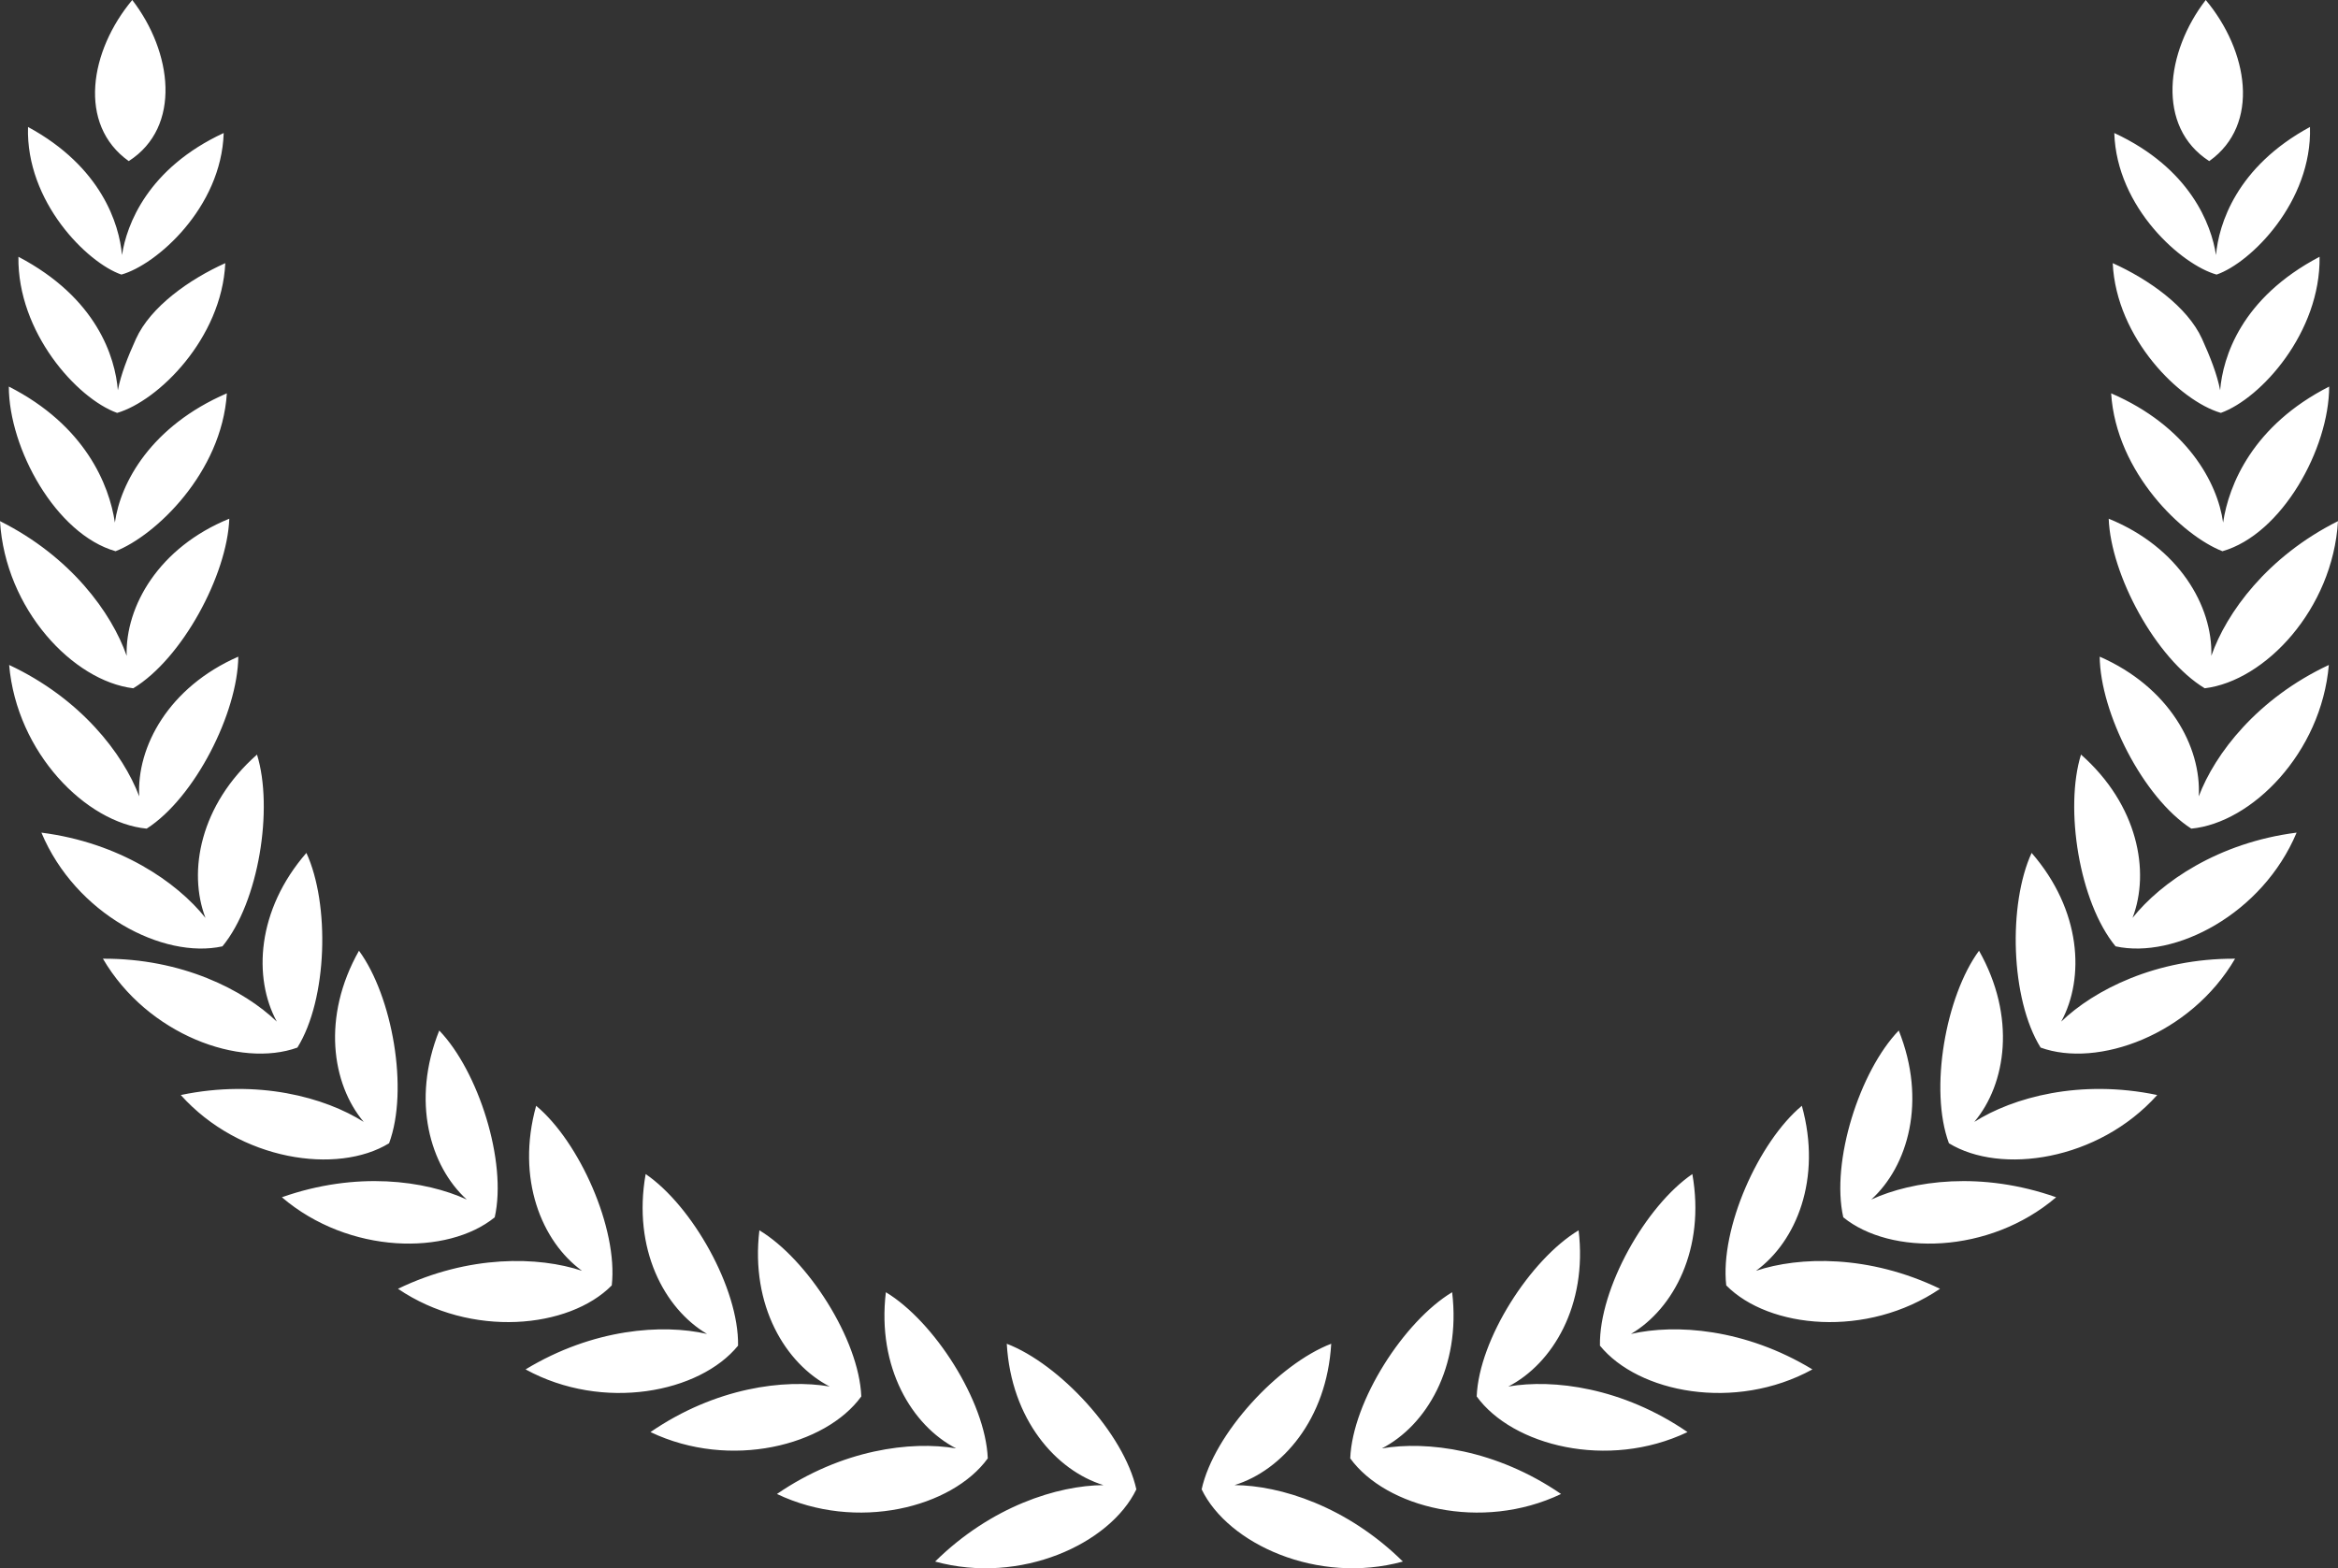 <svg version="1.1" id="图层_1" x="0px" y="0px" width="284.727px" height="191.027px" viewBox="0 0 284.727 191.027" enable-background="new 0 0 284.727 191.027" xml:space="preserve" xmlns="http://www.w3.org/2000/svg" xmlns:xlink="http://www.w3.org/1999/xlink" xmlns:xml="http://www.w3.org/XML/1998/namespace">
  <rect x="0" y="0" width="284.727" height="191.027" fill="#333333" stroke="none"/>
  <path fill="#FFFFFF" d="M256.803,63.182c8.561,3.481,12.674,10.651,12.5,16.701c1.832-5.253,6.825-12.104,15.424-16.405
	c-0.646,10.744-8.893,19.47-16.23,20.36C262.531,80.219,257.057,70.027,256.803,63.182z M266.863,100.935
	c7.357-0.702,15.826-9.213,16.748-19.937c-8.707,4.08-13.873,10.8-15.84,16.005c0.33-6.044-3.599-13.316-12.066-17.017
	C255.781,86.835,260.994,97.165,266.863,100.935z M257.639,115.271c7.219,1.585,17.885-3.925,22.048-13.851
	c-9.54,1.218-16.515,6.033-19.981,10.385c2.166-5.653,0.652-13.778-6.277-19.893C251.406,98.455,253.203,109.887,257.639,115.271z
	 M248.511,127.603c6.948,2.522,18.247-1.534,23.682-10.826c-9.616-0.049-17.165,3.805-21.175,7.661
	c2.891-5.317,2.461-13.572-3.603-20.547C244.549,110.111,244.824,121.678,248.511,127.603z M237.344,139.257
	c6.305,3.859,18.187,2.142,25.367-5.875c-9.412-1.97-17.58,0.298-22.277,3.274c3.895-4.632,5.123-12.806,0.576-20.85
	C236.957,121.326,234.918,132.715,237.344,139.257z M224.479,148.279c5.733,4.665,17.737,4.547,25.922-2.443
	c-9.065-3.205-17.462-2.047-22.515,0.277c4.477-4.07,6.783-12.009,3.349-20.588C226.483,130.457,222.945,141.475,224.479,148.279z
	 M210.226,156.571c5.188,5.266,17.134,6.463,26.034,0.413c-8.66-4.18-17.133-3.949-22.41-2.192
	c4.896-3.556,8.059-11.192,5.584-20.098C214.172,139.075,209.446,149.638,210.226,156.571z M194.844,163.91
	c4.662,5.735,16.438,8.067,25.877,2.894c-8.223-4.987-16.678-5.565-22.1-4.319c5.213-3.073,9.09-10.373,7.477-19.475
	C200.439,146.871,194.729,156.935,194.844,163.91z M179.836,170.098c4.332,5.986,15.961,8.976,25.674,4.34
	c-7.929-5.44-16.338-6.491-21.82-5.551c5.377-2.777,9.656-9.848,8.557-19.025C186.38,153.398,180.113,163.126,179.836,170.098z
	 M164.435,177.64c4.333,5.987,15.96,8.975,25.675,4.339c-7.931-5.439-16.34-6.49-21.822-5.552c5.377-2.774,9.656-9.847,8.557-19.024
	C170.979,160.94,164.713,170.668,164.435,177.64z M146.339,181.413c3.209,6.657,14.129,11.646,24.507,8.795
	c-6.847-6.751-14.939-9.268-20.502-9.31c5.783-1.784,11.24-7.991,11.775-17.219C155.723,166.129,147.84,174.6,146.339,181.413z
	 M270.654,67.143c7.275-2.077,12.984-12.511,12.998-20.056c-9.279,4.718-12.234,11.962-12.916,16.564
	c-0.682-4.888-4.422-11.756-13.637-15.742C257.719,57.601,265.832,65.271,270.654,67.143z M270.463,50.293
	c4.898-1.759,12.154-9.825,12.021-19.017c-9.581,5.031-11.779,12.257-12.111,16.259c-0.357-1.9-1.213-4.078-2.2-6.253
	c-1.785-3.937-6.523-7.271-10.881-9.229C257.728,41.235,265.467,48.841,270.463,50.293z M269.943,33.446
	c4.143-1.425,11.652-8.851,11.371-17.98c-8.973,4.864-11.117,11.878-11.445,15.606c-0.556-3.702-3.129-10.568-12.385-14.87
	C257.767,25.331,265.723,32.28,269.943,33.446z M269.047,19.625c6.275-4.469,4.734-13.456-0.427-19.625
	C263.77,6.28,262.545,15.446,269.047,19.625z M27.924,63.182c-8.561,3.481-12.674,10.651-12.5,16.701
	C13.592,74.63,8.6,67.779,0,63.478c0.646,10.744,8.893,19.47,16.23,20.36C22.195,80.219,27.67,70.027,27.924,63.182z M29.021,79.986
	c-8.467,3.7-12.396,10.973-12.066,17.017c-1.967-5.205-7.133-11.925-15.84-16.005c0.922,10.724,9.391,19.234,16.748,19.937
	C23.732,97.165,28.945,86.835,29.021,79.986z M31.299,91.913c-6.93,6.114-8.443,14.239-6.277,19.893
	c-3.467-4.352-10.441-9.167-19.98-10.385c4.162,9.926,14.828,15.436,22.047,13.851C31.523,109.887,33.32,98.455,31.299,91.913z
	 M37.313,103.891c-6.064,6.975-6.494,15.229-3.604,20.547c-4.01-3.856-11.559-7.71-21.174-7.661
	c5.434,9.292,16.732,13.349,23.682,10.826C39.902,121.678,40.178,110.111,37.313,103.891z M43.717,115.807
	c-4.547,8.044-3.318,16.218,0.576,20.85c-4.697-2.977-12.865-5.244-22.277-3.274c7.182,8.017,19.063,9.734,25.367,5.875
	C49.809,132.715,47.77,121.326,43.717,115.807z M53.492,125.525c-3.436,8.579-1.129,16.518,3.348,20.588
	c-5.053-2.324-13.449-3.482-22.514-0.277c8.184,6.99,20.188,7.108,25.922,2.443C61.781,141.475,58.244,130.457,53.492,125.525z
	 M65.293,134.694c-2.475,8.905,0.688,16.542,5.584,20.098c-5.277-1.757-13.75-1.987-22.41,2.192c8.9,6.05,20.848,4.853,26.035-0.413
	C75.281,149.638,70.555,139.075,65.293,134.694z M78.629,143.01c-1.613,9.102,2.264,16.401,7.477,19.475
	c-5.422-1.246-13.877-0.668-22.1,4.319c9.439,5.174,21.215,2.842,25.877-2.894C89.998,156.935,84.287,146.871,78.629,143.01z
	 M92.48,149.861c-1.1,9.178,3.18,16.248,8.557,19.025c-5.482-0.94-13.891,0.11-21.82,5.551c9.713,4.636,21.342,1.646,25.674-4.34
	C104.613,163.126,98.348,153.398,92.48,149.861z M107.883,157.402c-1.1,9.178,3.18,16.25,8.557,19.024
	c-5.482-0.938-13.891,0.112-21.822,5.552c9.715,4.636,21.342,1.648,25.676-4.339C120.014,170.668,113.748,160.94,107.883,157.402z
	 M122.607,163.68c0.535,9.228,5.992,15.435,11.775,17.219c-5.563,0.042-13.654,2.559-20.502,9.31
	c10.379,2.852,21.299-2.138,24.508-8.795C136.887,174.6,129.004,166.129,122.607,163.68z M27.627,47.909
	c-9.215,3.986-12.955,10.854-13.637,15.742c-0.682-4.603-3.637-11.847-12.916-16.564c0.014,7.545,5.723,17.979,12.998,20.056
	C18.895,65.271,27.008,57.601,27.627,47.909z M27.436,32.054c-4.357,1.957-9.096,5.292-10.881,9.229
	c-0.988,2.175-1.844,4.353-2.201,6.253c-0.332-4.002-2.529-11.228-12.111-16.259c-0.133,9.191,7.123,17.258,12.021,19.017
	C19.26,48.841,27,41.235,27.436,32.054z M27.242,16.202c-9.256,4.302-11.828,11.168-12.385,14.87
	c-0.328-3.729-2.473-10.742-11.445-15.606c-0.281,9.13,7.229,16.556,11.371,17.98C19.004,32.28,26.961,25.331,27.242,16.202z
	 M16.107,0c-5.162,6.169-6.703,15.156-0.428,19.625C22.182,15.446,20.957,6.28,16.107,0z" class="color c1"/>
</svg>
